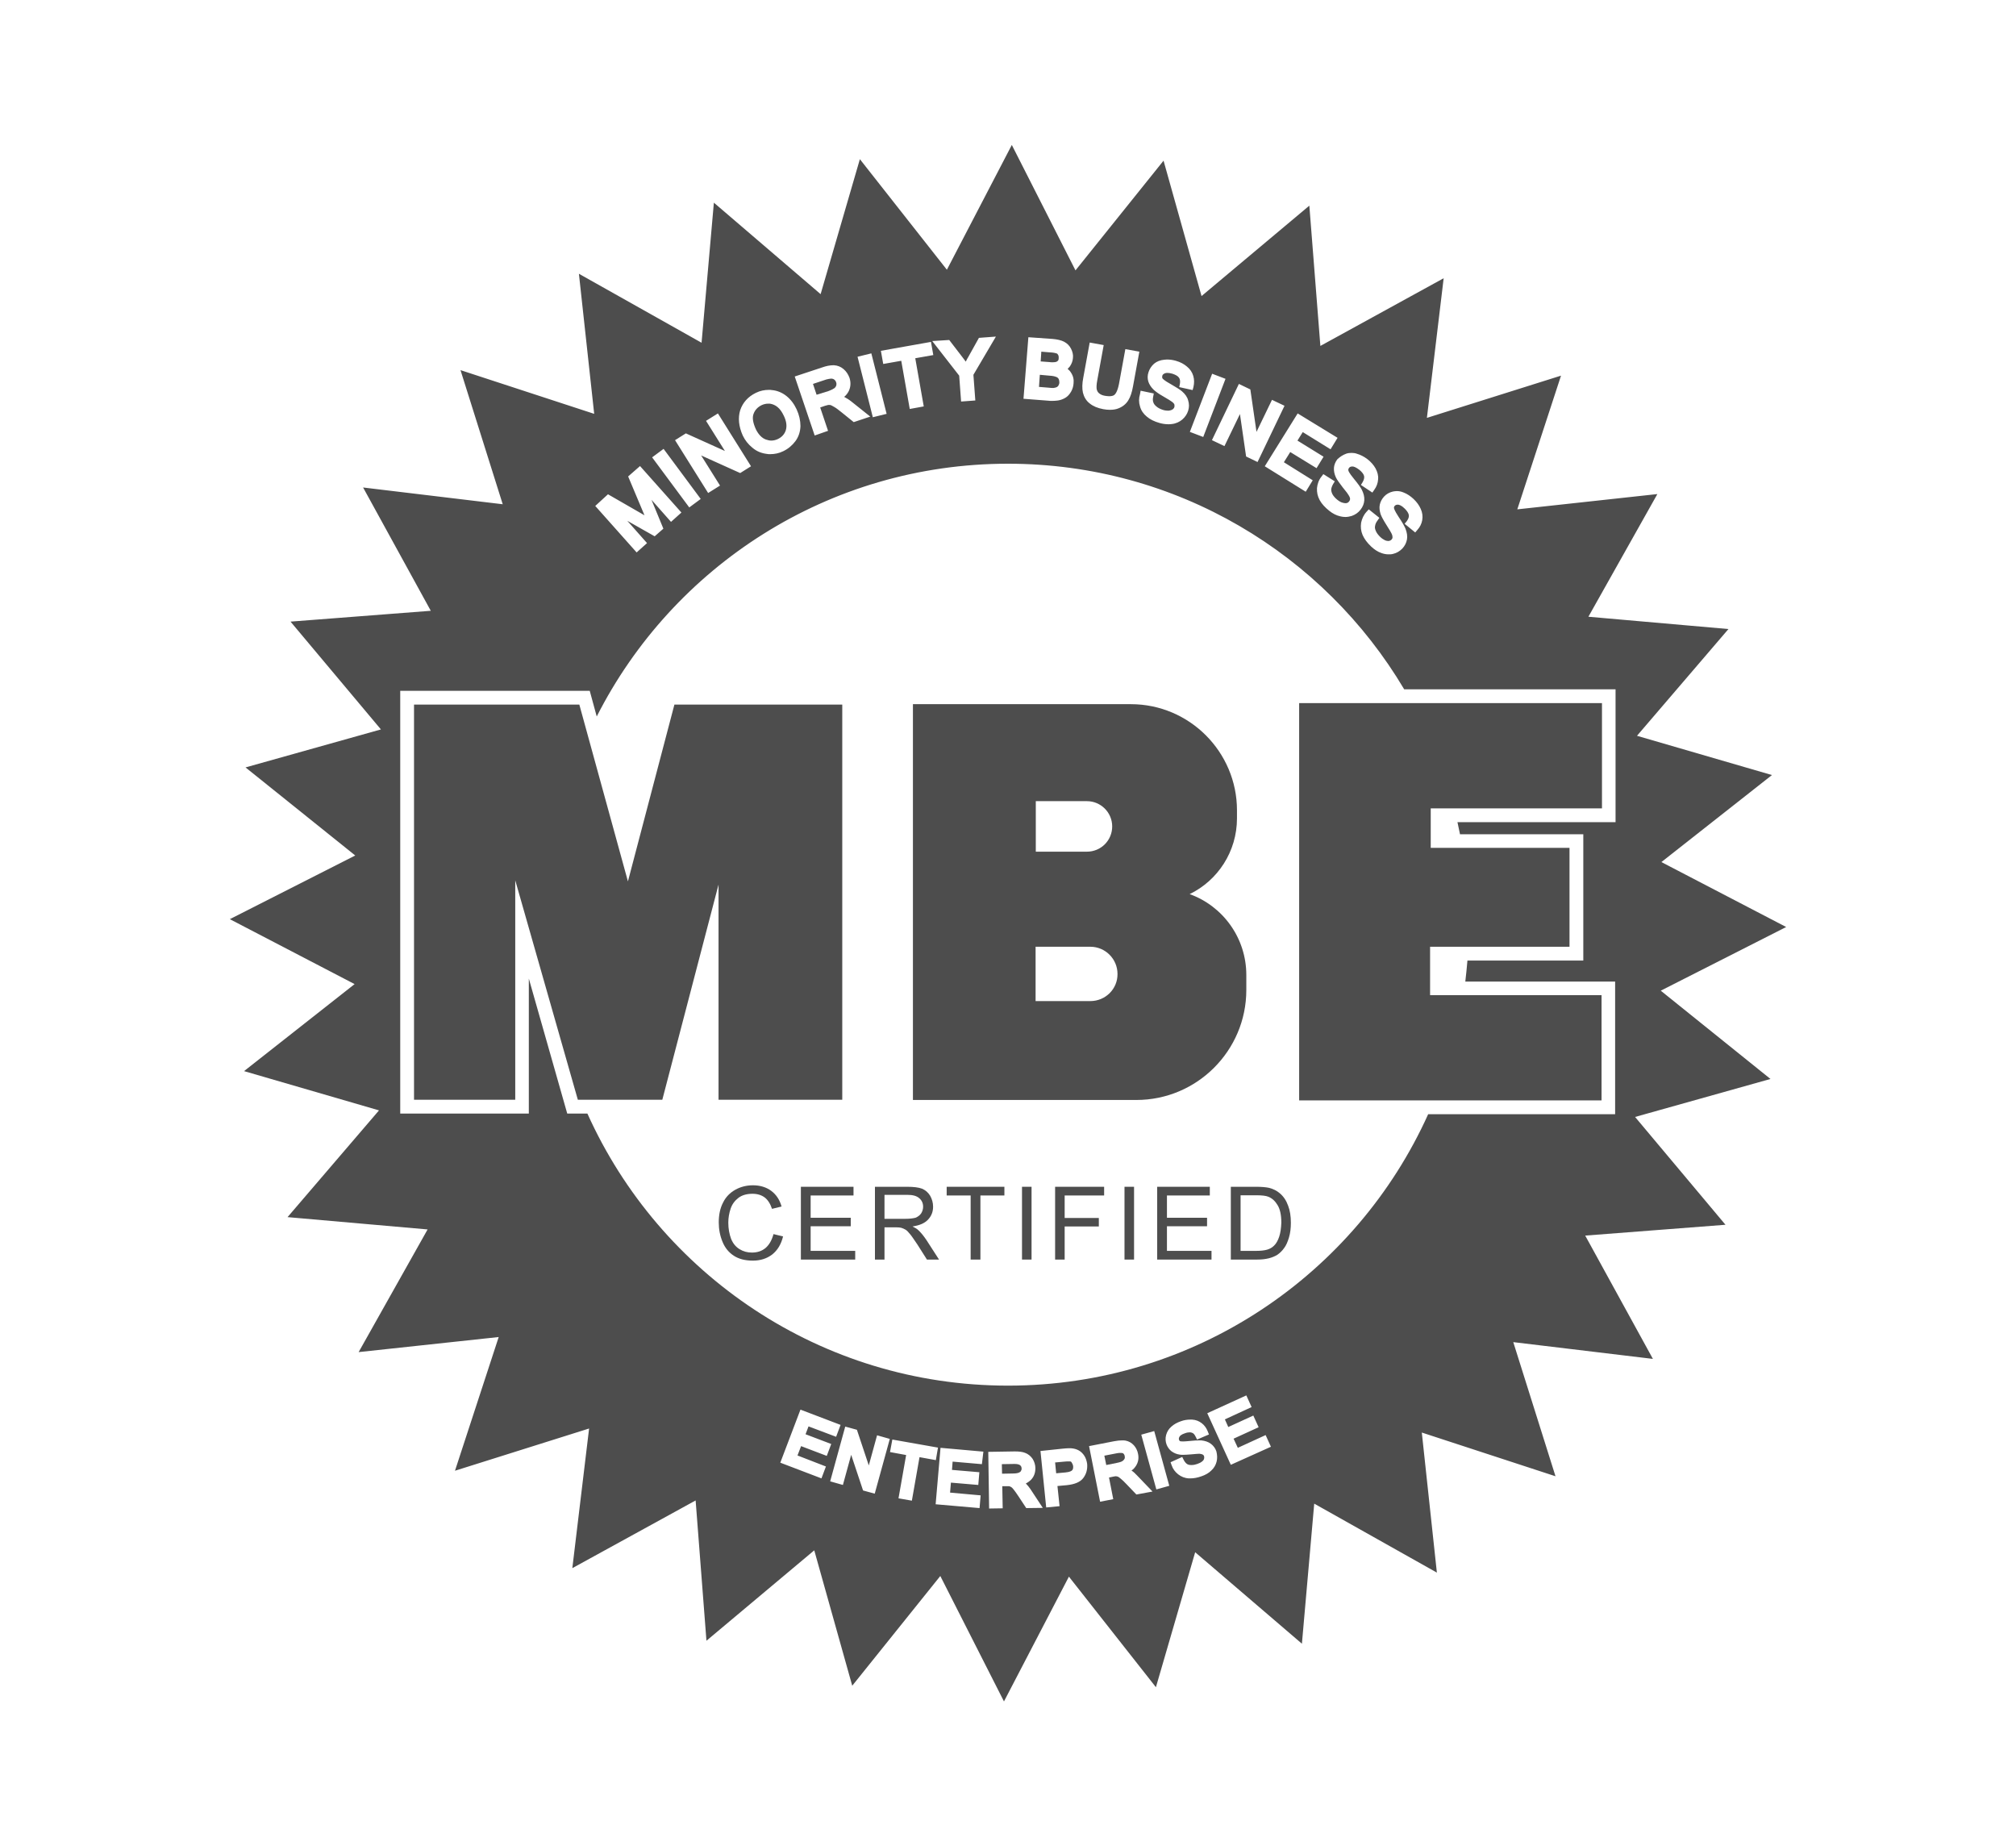 <?xml version="1.0" encoding="utf-8"?>
<!-- Generator: Adobe Illustrator 24.1.2, SVG Export Plug-In . SVG Version: 6.00 Build 0)  -->
<svg version="1.1" id="Layer_1" xmlns="http://www.w3.org/2000/svg" xmlns:xlink="http://www.w3.org/1999/xlink" x="0px" y="0px"
	 viewBox="0 0 95 87" style="enable-background:new 0 0 95 87;" xml:space="preserve">
<style type="text/css">
	.st1{fill:#4d4d4d;}
</style>
<g class="st0">
	<polygon class="st1" points="33.86,51.82 39.69,51.82 39.69,33.2 31.78,33.2 29.59,41.53 27.3,33.2 19.51,33.2 19.51,51.82 
		24.28,51.82 24.28,41.48 27.23,51.82 31.21,51.82 33.86,41.68 	"/>
	<polygon class="st1" points="61.22,51.85 75.47,51.85 75.47,46.89 67.39,46.89 67.39,44.61 73.96,44.61 73.96,39.95 67.42,39.95 
		67.42,38.09 75.49,38.09 75.49,33.13 61.22,33.13 	"/>
	<path class="st1" d="M58.73,45.94c0-1.75-1.11-3.25-2.67-3.81c1.32-0.64,2.23-2,2.23-3.57v-0.38c0-2.75-2.24-5-5-5H43.02v18.65
		h10.53c2.86,0,5.18-2.33,5.18-5.18V45.94z M48.81,37.75h2.41c0.65,0,1.19,0.53,1.19,1.19s-0.53,1.19-1.19,1.19h-2.41V37.75z
		 M51.38,47.17h-2.58v-2.56h2.58c0.71,0,1.28,0.58,1.28,1.28C52.67,46.6,52.09,47.17,51.38,47.17z"/>
	<path class="st1" d="M36.08,58.8c-0.18,0.15-0.39,0.22-0.65,0.22c-0.21,0-0.4-0.05-0.58-0.16c-0.18-0.11-0.31-0.27-0.4-0.49
		c-0.08-0.22-0.13-0.47-0.13-0.76c0-0.23,0.04-0.45,0.11-0.66c0.07-0.21,0.2-0.38,0.37-0.51s0.4-0.19,0.66-0.19
		c0.23,0,0.42,0.06,0.57,0.17c0.15,0.11,0.27,0.3,0.35,0.54l0.45-0.11c-0.09-0.32-0.25-0.56-0.49-0.74
		c-0.23-0.17-0.52-0.26-0.86-0.26c-0.3,0-0.58,0.07-0.83,0.21c-0.25,0.14-0.45,0.34-0.58,0.61c-0.14,0.27-0.2,0.58-0.2,0.93
		c0,0.33,0.06,0.63,0.18,0.92s0.3,0.5,0.53,0.65c0.23,0.15,0.53,0.23,0.9,0.23c0.36,0,0.66-0.1,0.91-0.29
		c0.25-0.2,0.42-0.48,0.51-0.85l-0.45-0.11C36.37,58.44,36.25,58.65,36.08,58.8z"/>
	<polygon class="st1" points="38.2,57.78 40.09,57.78 40.09,57.38 38.2,57.38 38.2,56.33 40.22,56.33 40.22,55.92 37.74,55.92 
		37.74,59.35 40.3,59.35 40.3,58.94 38.2,58.94 	"/>
	<path class="st1" d="M43.27,57.96c-0.06-0.06-0.15-0.11-0.27-0.17c0.33-0.05,0.57-0.15,0.73-0.32c0.16-0.17,0.24-0.37,0.24-0.61
		c0-0.19-0.05-0.36-0.14-0.52c-0.1-0.16-0.22-0.26-0.38-0.33c-0.16-0.06-0.39-0.09-0.7-0.09h-1.52v3.43h0.45v-1.52h0.53
		c0.12,0,0.2,0.01,0.25,0.02c0.07,0.02,0.14,0.05,0.21,0.09c0.07,0.04,0.14,0.12,0.23,0.23c0.09,0.11,0.19,0.27,0.33,0.47l0.45,0.71
		h0.57l-0.6-0.93C43.52,58.23,43.4,58.08,43.27,57.96z M42.65,57.43h-0.97V56.3h1.08c0.25,0,0.44,0.05,0.56,0.16
		c0.12,0.1,0.18,0.24,0.18,0.4c0,0.11-0.03,0.21-0.09,0.31c-0.06,0.09-0.15,0.16-0.27,0.21C43.02,57.41,42.86,57.43,42.65,57.43z"/>
	<polygon class="st1" points="44.61,56.33 45.74,56.33 45.74,59.35 46.2,59.35 46.2,56.33 47.33,56.33 47.33,55.92 44.61,55.92 	"/>
	<rect x="48.16" y="55.92" class="st1" width="0.45" height="3.43"/>
	<polygon class="st1" points="49.72,59.35 50.17,59.35 50.17,57.79 51.78,57.79 51.78,57.39 50.17,57.39 50.17,56.33 52.03,56.33 
		52.03,55.92 49.72,55.92 	"/>
	<rect x="52.99" y="55.92" class="st1" width="0.45" height="3.43"/>
	<polygon class="st1" points="54.99,57.78 56.88,57.78 56.88,57.38 54.99,57.38 54.99,56.33 57.01,56.33 57.01,55.92 54.53,55.92 
		54.53,59.35 57.09,59.35 57.09,58.94 54.99,58.94 	"/>
	<path class="st1" d="M60.3,56.22c-0.14-0.12-0.31-0.2-0.5-0.25c-0.14-0.03-0.34-0.05-0.61-0.05H58v3.43h1.24
		c0.21,0,0.39-0.02,0.55-0.06c0.16-0.04,0.3-0.1,0.41-0.17c0.11-0.08,0.22-0.18,0.31-0.31c0.1-0.13,0.17-0.3,0.23-0.5
		c0.06-0.2,0.09-0.43,0.09-0.69c0-0.31-0.04-0.58-0.13-0.81C60.61,56.56,60.48,56.37,60.3,56.22z M60.28,58.27
		c-0.06,0.18-0.14,0.33-0.25,0.43c-0.08,0.08-0.18,0.14-0.31,0.18c-0.13,0.04-0.31,0.06-0.53,0.06h-0.73v-2.62h0.72
		c0.27,0,0.47,0.02,0.59,0.07c0.17,0.07,0.31,0.19,0.43,0.39c0.12,0.19,0.18,0.47,0.18,0.83C60.37,57.87,60.34,58.09,60.28,58.27z"
		/>
	<path class="st1" d="M47.81,68.98l-0.6,0.01l0.01,0.45l0.51-0.01c0.15,0,0.23-0.02,0.28-0.04c0.05-0.02,0.08-0.04,0.1-0.08
		c0.02-0.04,0.04-0.08,0.03-0.12c0-0.06-0.02-0.11-0.07-0.15C48.02,69,47.93,68.98,47.81,68.98z"/>
	<path class="st1" d="M36.09,20.71c0.09,0.03,0.17,0.05,0.25,0.05c0.1,0,0.2-0.02,0.31-0.07c0.19-0.09,0.32-0.23,0.38-0.42
		c0.06-0.2,0.03-0.43-0.1-0.69c-0.08-0.17-0.18-0.31-0.29-0.4c-0.11-0.09-0.23-0.14-0.36-0.16c-0.03,0-0.05,0-0.08,0
		c-0.1,0-0.2,0.02-0.31,0.07c-0.18,0.09-0.31,0.22-0.38,0.41c-0.07,0.18-0.03,0.43,0.12,0.75C35.75,20.48,35.9,20.64,36.09,20.71z"
		/>
	<path class="st1" d="M50.41,68.86c-0.01,0-0.03,0-0.05,0c-0.05,0-0.11,0-0.2,0.01l-0.44,0.04l0.05,0.51l0.44-0.04
		c0.21-0.02,0.28-0.07,0.31-0.1c0.03-0.03,0.06-0.08,0.05-0.2c-0.01-0.06-0.03-0.11-0.06-0.15C50.49,68.88,50.46,68.86,50.41,68.86z
		"/>
	<path class="st1" d="M49.6,18.28c0.02,0,0.04,0,0.05,0c0.06-0.01,0.11-0.02,0.15-0.04c0.03-0.02,0.06-0.04,0.08-0.08
		c0.02-0.04,0.04-0.08,0.04-0.14c0-0.06-0.01-0.12-0.03-0.16c-0.03-0.05-0.06-0.08-0.12-0.1c-0.05-0.02-0.14-0.05-0.33-0.06
		L49,17.66l-0.04,0.57l0.49,0.04C49.51,18.28,49.56,18.28,49.6,18.28z"/>
	<path class="st1" d="M78.26,46.68l5.91-3l-5.88-3.06l5.21-4.1l-6.36-1.85l4.31-5.03l-6.6-0.58l3.25-5.78L71.5,24l2.06-6.3
		l-6.32,1.99l0.79-6.58l-5.81,3.19L61.7,9.69l-5.08,4.26l-1.79-6.38l-4.15,5.17l-3-5.91l-3.06,5.88l-4.1-5.21l-1.85,6.36l-5.03-4.31
		l-0.58,6.6l-5.78-3.25L28,19.5l-6.3-2.06l1.99,6.32l-6.58-0.79l3.19,5.81l-6.61,0.51l4.26,5.08l-6.38,1.79l5.17,4.15l-5.91,3
		l5.88,3.06l-5.21,4.1l6.36,1.85l-4.31,5.03l6.6,0.58l-3.25,5.78L23.5,63l-2.06,6.3l6.32-1.99l-0.79,6.58l5.81-3.19l0.51,6.61
		l5.08-4.26l1.79,6.38l4.15-5.17l3,5.91l3.06-5.88l4.1,5.21l1.85-6.36l5.03,4.31l0.58-6.6l5.78,3.25L67,67.5l6.3,2.06l-1.99-6.32
		l6.58,0.79l-3.19-5.81l6.61-0.51l-4.26-5.08l6.38-1.79L78.26,46.68z M64.83,25.01c0.04,0.1,0.11,0.19,0.2,0.28
		c0.08,0.08,0.16,0.13,0.24,0.17c0.05,0.02,0.1,0.03,0.14,0.03c0.01,0,0.03,0,0.04,0c0.05-0.01,0.09-0.03,0.12-0.06
		c0.03-0.03,0.05-0.07,0.05-0.11c0-0.03,0-0.09-0.05-0.19c-0.02-0.04-0.08-0.15-0.24-0.4c-0.14-0.22-0.23-0.39-0.27-0.5
		c-0.05-0.16-0.07-0.31-0.04-0.45c0.03-0.14,0.1-0.27,0.2-0.38c0.11-0.12,0.25-0.2,0.42-0.24c0.06-0.01,0.12-0.02,0.18-0.02
		c0.11,0,0.22,0.02,0.33,0.07c0.16,0.06,0.32,0.17,0.46,0.3c0.16,0.15,0.27,0.31,0.34,0.47c0.08,0.18,0.1,0.35,0.07,0.53
		c-0.03,0.17-0.11,0.33-0.23,0.46l-0.1,0.12l-0.5-0.41l0.1-0.12c0.07-0.1,0.11-0.19,0.1-0.28c-0.01-0.09-0.08-0.2-0.19-0.31
		c-0.15-0.15-0.25-0.18-0.31-0.19c-0.01,0-0.02,0-0.03,0c-0.06,0-0.1,0.02-0.13,0.05c-0.03,0.03-0.05,0.07-0.04,0.11
		c0,0.01,0.01,0.1,0.22,0.42c0.17,0.25,0.27,0.43,0.32,0.55c0.07,0.18,0.1,0.36,0.07,0.51c-0.03,0.16-0.1,0.3-0.22,0.43
		c-0.12,0.12-0.26,0.21-0.44,0.25c-0.07,0.02-0.14,0.02-0.21,0.02c-0.11,0-0.22-0.02-0.33-0.06c-0.18-0.06-0.34-0.17-0.49-0.31
		c-0.19-0.18-0.32-0.36-0.4-0.54c-0.08-0.19-0.1-0.38-0.07-0.58c0.04-0.19,0.12-0.37,0.26-0.52l0.1-0.11l0.5,0.4l-0.09,0.13
		c-0.06,0.08-0.1,0.16-0.11,0.24C64.78,24.84,64.79,24.92,64.83,25.01z M63.43,21.38c0.08-0.03,0.17-0.04,0.26-0.04
		c0.08,0,0.17,0.01,0.25,0.04c0.17,0.05,0.33,0.13,0.49,0.25c0.17,0.13,0.3,0.28,0.39,0.44c0.09,0.17,0.14,0.34,0.12,0.52
		c-0.01,0.17-0.07,0.34-0.18,0.49l-0.09,0.13l-0.54-0.36l0.08-0.13c0.06-0.11,0.09-0.2,0.07-0.29c-0.02-0.09-0.1-0.19-0.22-0.29
		c-0.17-0.13-0.27-0.16-0.33-0.16c-0.1,0-0.14,0.04-0.16,0.07c-0.03,0.04-0.04,0.07-0.03,0.12c0,0.01,0.02,0.1,0.26,0.39
		c0.19,0.23,0.31,0.4,0.37,0.51c0.09,0.18,0.13,0.34,0.12,0.5c-0.01,0.16-0.07,0.31-0.18,0.45c-0.1,0.13-0.24,0.23-0.41,0.29
		c-0.1,0.03-0.2,0.05-0.3,0.05c-0.08,0-0.16-0.01-0.24-0.03c-0.18-0.04-0.36-0.13-0.52-0.26c-0.2-0.16-0.35-0.32-0.45-0.5
		c-0.1-0.18-0.14-0.37-0.13-0.57c0.02-0.19,0.08-0.38,0.21-0.54l0.09-0.12l0.54,0.34l-0.08,0.13c-0.05,0.09-0.08,0.17-0.09,0.25
		c0,0.07,0.02,0.15,0.06,0.23c0.05,0.09,0.13,0.18,0.23,0.26c0.09,0.07,0.17,0.12,0.26,0.14c0.04,0.01,0.08,0.02,0.12,0.02
		c0.02,0,0.05,0,0.07-0.01c0.05-0.01,0.08-0.04,0.11-0.08c0.03-0.04,0.04-0.07,0.04-0.11c0-0.03-0.01-0.09-0.07-0.18
		c-0.02-0.04-0.09-0.14-0.28-0.37c-0.16-0.21-0.27-0.36-0.32-0.47c-0.07-0.15-0.1-0.3-0.09-0.45c0.01-0.14,0.07-0.28,0.16-0.4
		C63.14,21.53,63.27,21.44,63.43,21.38z M63.03,20.63l-0.33,0.54l-1.31-0.81l-0.25,0.4l1.23,0.76l-0.33,0.54L60.8,21.3l-0.3,0.48
		l1.36,0.85l-0.33,0.54l-1.93-1.2l1.55-2.49L63.03,20.63z M58.92,18.35l0.29,2l0.73-1.51l0.59,0.28l-1.27,2.65l-0.54-0.26l-0.29-2
		l-0.73,1.51l-0.59-0.28l1.27-2.65L58.92,18.35z M57.12,17.61l0.63,0.24l-1.05,2.74l-0.63-0.24L57.12,17.61z M53.75,18.41l0.62,0.13
		l-0.03,0.16c-0.02,0.1-0.02,0.19,0.01,0.26c0.02,0.07,0.07,0.13,0.14,0.19c0.08,0.07,0.18,0.12,0.3,0.16
		c0.09,0.03,0.17,0.04,0.24,0.04c0.02,0,0.03,0,0.05,0c0.08-0.01,0.13-0.03,0.18-0.06c0.04-0.03,0.07-0.07,0.08-0.11
		c0.01-0.04,0.01-0.08,0-0.12c-0.01-0.03-0.04-0.08-0.13-0.14c-0.04-0.03-0.13-0.09-0.39-0.24c-0.23-0.13-0.38-0.24-0.47-0.33
		c-0.12-0.12-0.2-0.25-0.24-0.38c-0.04-0.14-0.04-0.28,0.01-0.43c0.05-0.16,0.14-0.29,0.26-0.4c0.13-0.11,0.29-0.17,0.48-0.19
		c0.04,0,0.09-0.01,0.13-0.01c0.14,0,0.28,0.02,0.42,0.06c0.21,0.06,0.38,0.15,0.52,0.27c0.15,0.12,0.25,0.27,0.3,0.44
		c0.05,0.17,0.05,0.34,0.01,0.52l-0.04,0.15l-0.63-0.14l0.03-0.15c0.02-0.12,0.01-0.22-0.04-0.29c-0.05-0.08-0.16-0.14-0.31-0.19
		c-0.1-0.03-0.18-0.04-0.25-0.04c-0.04,0-0.08,0.01-0.11,0.02c-0.09,0.04-0.11,0.08-0.12,0.12c-0.01,0.05-0.01,0.08,0.01,0.12
		c0.01,0.01,0.06,0.09,0.39,0.27c0.26,0.15,0.44,0.26,0.53,0.34c0.15,0.13,0.25,0.27,0.29,0.43c0.05,0.16,0.05,0.32,0,0.48
		c-0.05,0.16-0.14,0.3-0.28,0.42c-0.13,0.11-0.3,0.19-0.49,0.21c-0.06,0.01-0.11,0.01-0.17,0.01c-0.13,0-0.27-0.02-0.41-0.06
		c-0.25-0.07-0.45-0.17-0.6-0.3c-0.16-0.13-0.27-0.29-0.32-0.48c-0.06-0.19-0.06-0.38,0-0.58L53.75,18.41z M51.05,17.78l0.3-1.64
		l0.66,0.12l-0.3,1.64c-0.05,0.25-0.04,0.38-0.03,0.44c0.02,0.08,0.05,0.14,0.11,0.19c0.07,0.06,0.16,0.1,0.28,0.12
		c0.07,0.01,0.14,0.02,0.2,0.02c0.1,0,0.19-0.02,0.24-0.06c0.05-0.04,0.15-0.16,0.22-0.52l0.3-1.64l0.66,0.12l-0.3,1.64
		c-0.05,0.28-0.12,0.49-0.22,0.65c-0.1,0.17-0.26,0.3-0.46,0.38c-0.12,0.05-0.26,0.07-0.41,0.07c-0.1,0-0.2-0.01-0.31-0.03
		c-0.27-0.05-0.48-0.14-0.64-0.27c-0.17-0.13-0.27-0.31-0.32-0.51C50.99,18.31,50.99,18.08,51.05,17.78z M48.46,15.89l1.14,0.08
		c0.22,0.02,0.4,0.06,0.54,0.13c0.15,0.08,0.26,0.19,0.33,0.33c0.07,0.14,0.11,0.29,0.09,0.44c-0.01,0.14-0.06,0.27-0.14,0.39
		c-0.03,0.04-0.07,0.08-0.11,0.12c0.06,0.05,0.12,0.11,0.16,0.18c0.1,0.15,0.14,0.32,0.12,0.5c-0.01,0.15-0.05,0.28-0.12,0.4
		c-0.07,0.12-0.16,0.22-0.26,0.28c-0.1,0.06-0.22,0.11-0.35,0.13c-0.08,0.01-0.17,0.02-0.28,0.02c-0.06,0-0.12,0-0.19-0.01
		l-1.16-0.09L48.46,15.89z M44.73,16.02l0.63,0.82c0.05,0.07,0.1,0.13,0.15,0.2c0.04-0.08,0.08-0.16,0.13-0.24l0.49-0.88l0.8-0.06
		l-1.06,1.8l0.09,1.21l-0.67,0.05l-0.09-1.22l-1.27-1.63L44.73,16.02z M43.87,16.11l0.11,0.62l-0.85,0.15l0.4,2.27l-0.66,0.12
		l-0.4-2.27l-0.85,0.15l-0.11-0.62L43.87,16.11z M41.06,16.65l0.72,2.85l-0.65,0.16l-0.72-2.85L41.06,16.65z M38.72,17.32
		c0.22-0.08,0.4-0.11,0.55-0.11l0.03,0c0.17,0.01,0.32,0.07,0.45,0.18c0.13,0.11,0.22,0.25,0.28,0.41c0.07,0.22,0.06,0.42-0.03,0.62
		c-0.05,0.1-0.12,0.2-0.22,0.28c0.11,0.06,0.23,0.13,0.34,0.22l0.89,0.71l-0.78,0.26l-0.57-0.46c-0.14-0.11-0.25-0.2-0.34-0.25
		c-0.1-0.06-0.15-0.08-0.17-0.09c-0.03-0.01-0.06-0.01-0.09-0.01c-0.01,0-0.02,0-0.03,0c-0.01,0-0.05,0.01-0.15,0.04l-0.23,0.08
		l0.37,1.1l-0.63,0.22l-0.94-2.78L38.72,17.32z M34.88,19.33c0.12-0.36,0.37-0.64,0.74-0.82c0.2-0.1,0.41-0.14,0.62-0.14
		c0.04,0,0.09,0,0.13,0.01c0.25,0.02,0.49,0.12,0.69,0.28c0.2,0.16,0.36,0.37,0.48,0.63c0.12,0.26,0.18,0.53,0.18,0.79
		c-0.01,0.27-0.09,0.51-0.24,0.71c-0.15,0.2-0.34,0.36-0.57,0.47c-0.2,0.1-0.41,0.14-0.62,0.14c-0.05,0-0.1,0-0.14-0.01
		c-0.26-0.03-0.49-0.12-0.69-0.29c-0.2-0.16-0.35-0.35-0.46-0.58C34.81,20.09,34.77,19.69,34.88,19.33z M32.32,20.42l1.84,0.83
		l-0.89-1.42l0.56-0.35l1.56,2.49l-0.51,0.32l-1.84-0.83l0.89,1.42l-0.56,0.35l-1.56-2.49L32.32,20.42z M31.27,21.15l1.75,2.36
		l-0.54,0.4l-1.75-2.36L31.27,21.15z M28.65,23.29l1.72,0.99l-0.77-1.83l0.56-0.49l1.95,2.19l-0.49,0.44l-0.92-1.04l0.56,1.36
		l-0.41,0.36l-1.29-0.73l0.93,1.05l-0.49,0.44l-1.95-2.19L28.65,23.29z M38.92,69.1l-0.21,0.56l-1.94-0.74l0.95-2.5l1.89,0.72
		l-0.21,0.56l-1.3-0.49l-0.14,0.37l1.21,0.46l-0.21,0.56l-1.21-0.46l-0.17,0.44L38.92,69.1z M41.22,70.38l-0.55-0.15l-0.56-1.68
		l-0.39,1.42l-0.6-0.17l0.71-2.58l0.55,0.15l0.56,1.68l0.39-1.42l0.6,0.17L41.22,70.38z M42.97,70.71l-0.63-0.11l0.36-2.04
		l-0.76-0.14l0.11-0.59l2.15,0.38L44.1,68.8l-0.77-0.14L42.97,70.71z M46.27,68.99l-1.38-0.12l-0.03,0.39l1.29,0.11l-0.05,0.6
		l-1.29-0.11l-0.04,0.47l1.44,0.13l-0.05,0.6l-2.07-0.18l0.23-2.66l2.02,0.18L46.27,68.99z M48.36,71.06l-0.37-0.56
		c-0.09-0.13-0.16-0.24-0.22-0.31c-0.06-0.08-0.1-0.11-0.12-0.12c-0.03-0.02-0.06-0.03-0.09-0.04c0,0-0.03,0-0.1,0l-0.23,0
		l0.02,1.04l-0.64,0.01l-0.04-2.67l1.25-0.02c0.21,0,0.37,0.02,0.49,0.07c0.14,0.05,0.26,0.15,0.35,0.28
		c0.08,0.13,0.13,0.28,0.13,0.44c0,0.21-0.06,0.39-0.2,0.54c-0.07,0.07-0.15,0.13-0.25,0.18c0.08,0.08,0.15,0.17,0.22,0.27
		l0.58,0.88L48.36,71.06z M51.05,69.64c-0.14,0.19-0.4,0.3-0.78,0.34l-0.44,0.04l0.1,0.95l-0.63,0.06l-0.27-2.66l1.04-0.11
		c0.11-0.01,0.21-0.02,0.29-0.02c0.04,0,0.07,0,0.1,0c0.14,0.01,0.26,0.04,0.37,0.1c0.11,0.06,0.2,0.15,0.27,0.26
		c0.07,0.11,0.11,0.24,0.13,0.38C51.25,69.24,51.19,69.45,51.05,69.64z M53.55,70.42l-0.46-0.48c-0.11-0.12-0.2-0.2-0.27-0.26
		c-0.08-0.07-0.12-0.09-0.14-0.1c-0.03-0.01-0.07-0.02-0.1-0.02c-0.01,0-0.04,0-0.13,0.02l-0.19,0.04l0.2,1.02l-0.62,0.12
		l-0.52-2.62l1.18-0.23c0.15-0.03,0.28-0.04,0.38-0.04c0.06,0,0.11,0,0.16,0.01c0.15,0.03,0.28,0.1,0.39,0.22
		c0.1,0.11,0.17,0.25,0.2,0.41c0.04,0.2,0.01,0.39-0.1,0.56c-0.05,0.08-0.12,0.16-0.21,0.22c0.09,0.06,0.18,0.14,0.26,0.23
		l0.73,0.76L53.55,70.42z M54.49,70.18l-0.71-2.58l0.61-0.17l0.71,2.58L54.49,70.18z M57.33,68.87c-0.04,0.16-0.12,0.3-0.25,0.42
		c-0.12,0.12-0.28,0.21-0.46,0.27c-0.19,0.07-0.37,0.1-0.52,0.1c-0.03,0-0.05,0-0.08,0c-0.19-0.01-0.36-0.08-0.5-0.19
		c-0.14-0.11-0.25-0.25-0.31-0.43l-0.05-0.14l0.55-0.25l0.07,0.14c0.04,0.08,0.09,0.14,0.14,0.18c0.05,0.04,0.11,0.06,0.2,0.06
		c0.02,0,0.03,0,0.05,0c0.08,0,0.16-0.02,0.25-0.05c0.09-0.03,0.17-0.07,0.23-0.12c0.05-0.04,0.08-0.08,0.09-0.13
		c0.01-0.04,0.01-0.08,0-0.11c-0.01-0.04-0.03-0.06-0.06-0.08c-0.02-0.01-0.06-0.03-0.16-0.04l-0.02,0c-0.05,0-0.15,0.01-0.39,0.03
		c-0.14,0.01-0.25,0.02-0.35,0.02c-0.07,0-0.12,0-0.17-0.01c-0.15-0.02-0.28-0.08-0.39-0.16c-0.1-0.08-0.18-0.19-0.23-0.32
		c-0.05-0.14-0.06-0.29-0.02-0.44c0.04-0.15,0.12-0.29,0.25-0.4c0.12-0.11,0.27-0.19,0.44-0.25c0.16-0.06,0.31-0.08,0.46-0.08
		c0.02,0,0.05,0,0.07,0c0.18,0.01,0.33,0.07,0.46,0.17c0.13,0.1,0.22,0.23,0.28,0.38l0.06,0.15l-0.56,0.24l-0.07-0.14
		c-0.05-0.1-0.1-0.16-0.17-0.18c-0.03-0.01-0.06-0.02-0.1-0.02c-0.06,0-0.14,0.01-0.22,0.04c-0.19,0.06-0.25,0.13-0.27,0.17
		c-0.04,0.07-0.03,0.11-0.02,0.14c0.01,0.04,0.03,0.06,0.06,0.07c0,0,0.03,0.01,0.13,0.01c0.08,0,0.17-0.01,0.29-0.02
		c0.2-0.02,0.36-0.03,0.47-0.03c0.04,0,0.07,0,0.1,0c0.18,0.02,0.33,0.07,0.45,0.16c0.12,0.09,0.21,0.21,0.26,0.36
		C57.36,68.56,57.37,68.71,57.33,68.87z M58,69.02l-1.11-2.43l1.84-0.84l0.25,0.55l-1.26,0.58l0.16,0.36l1.18-0.54l0.25,0.55
		l-1.18,0.54l0.2,0.43l1.31-0.6l0.25,0.55L58,69.02z M76.14,38.74h-7.46c0.04,0.19,0.08,0.38,0.12,0.57h5.81v5.95h-5.46
		c-0.03,0.33-0.06,0.66-0.1,0.99h7.06v6.25H67.3c-3.4,7.54-10.99,12.79-19.8,12.79c-8.82,0-16.42-5.26-19.82-12.82h-0.95l-1.81-6.36
		v6.36h-6.06V32.55h8.93l0.33,1.21c3.58-7.06,10.91-11.91,19.38-11.91c7.94,0,14.89,4.26,18.67,10.63h9.96V38.74z"/>
	<path class="st1" d="M49.61,17.07c0.07,0,0.1-0.01,0.12-0.01c0.06-0.01,0.09-0.03,0.12-0.06c0.03-0.03,0.04-0.07,0.04-0.13
		c0-0.06,0-0.1-0.03-0.15c-0.02-0.04-0.04-0.06-0.08-0.07c-0.03-0.01-0.12-0.04-0.35-0.05l-0.36-0.03l-0.03,0.46l0.4,0.03
		C49.51,17.07,49.56,17.07,49.61,17.07z"/>
	<path class="st1" d="M52.76,68.46c-0.04,0-0.09,0.01-0.15,0.02l-0.57,0.11l0.09,0.44l0.5-0.1c0.15-0.03,0.23-0.06,0.27-0.09
		c0.04-0.03,0.07-0.06,0.09-0.1c0.02-0.04,0.02-0.08,0.01-0.13c-0.01-0.06-0.04-0.11-0.09-0.14C52.86,68.46,52.82,68.46,52.76,68.46
		z"/>
	<path class="st1" d="M39.03,18.43c0.16-0.06,0.25-0.11,0.29-0.14c0.05-0.04,0.07-0.08,0.09-0.13c0.01-0.05,0.01-0.1-0.01-0.15
		c-0.02-0.07-0.07-0.12-0.13-0.15c-0.03-0.01-0.06-0.02-0.1-0.02c-0.06,0-0.14,0.02-0.23,0.04l-0.63,0.21l0.17,0.51L39.03,18.43z"/>
</g>
</svg>
